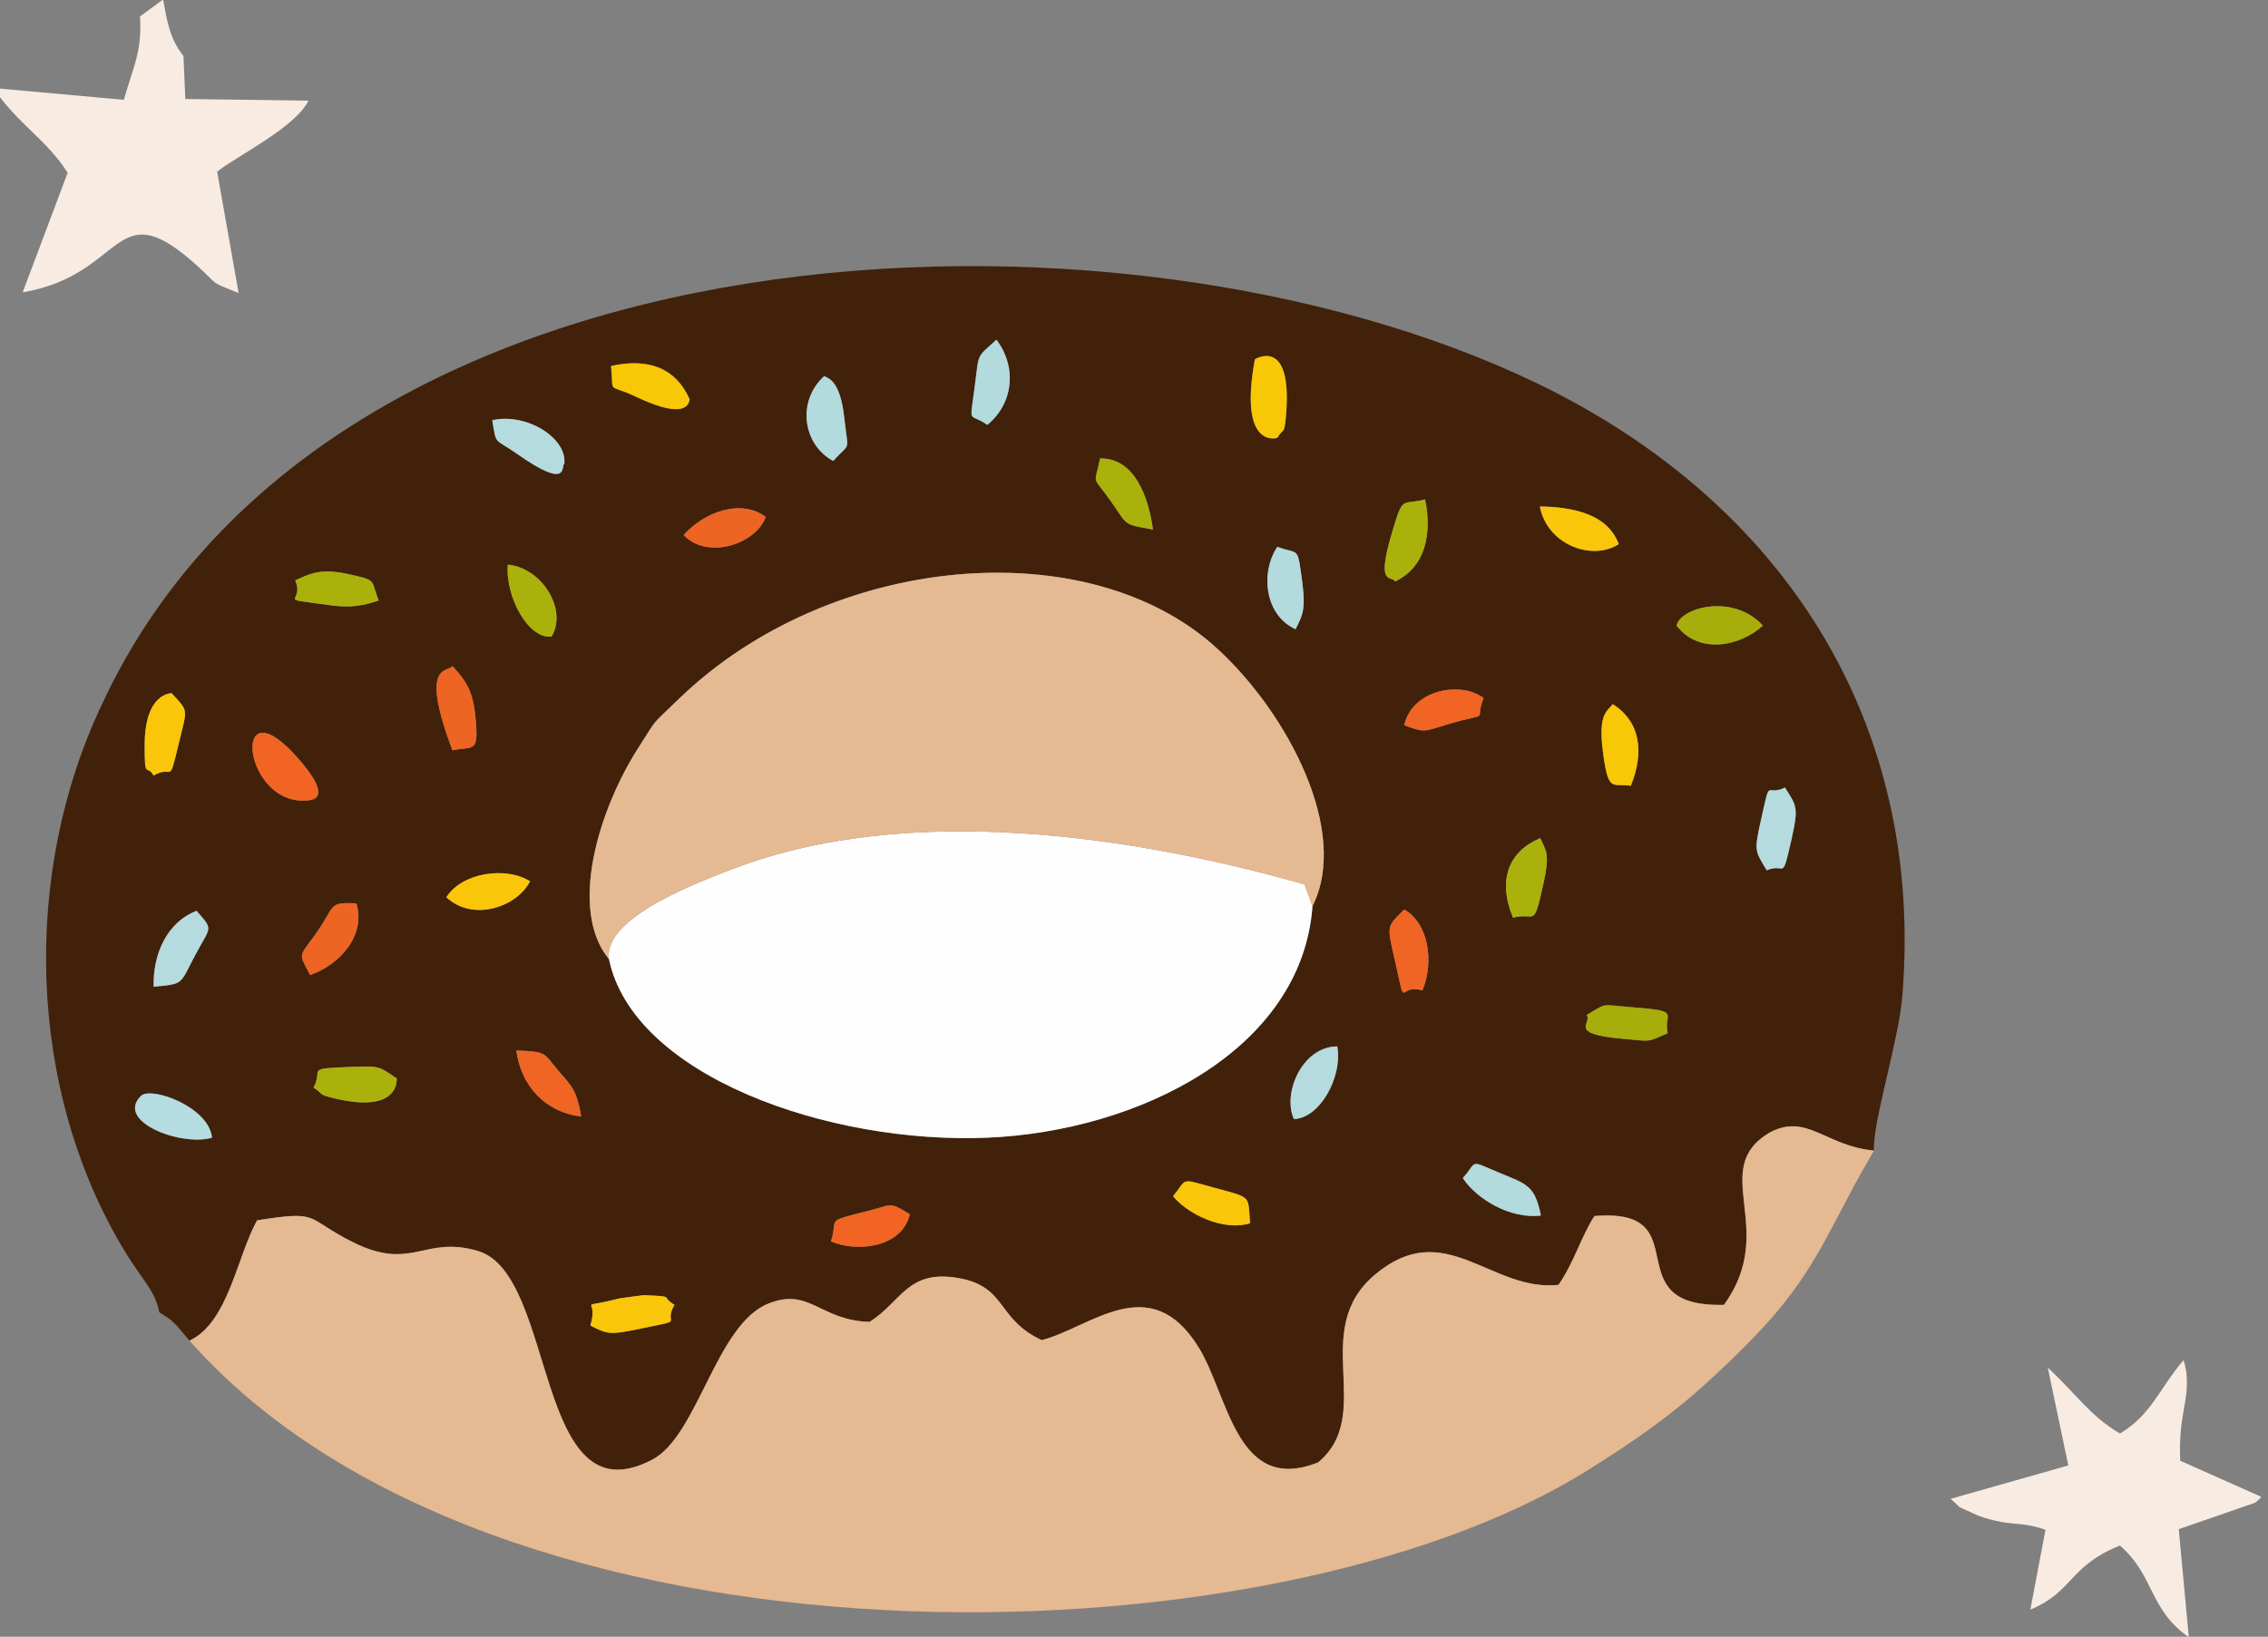 <?xml version="1.0" encoding="UTF-8"?>
<!DOCTYPE svg PUBLIC "-//W3C//DTD SVG 1.1//EN" "http://www.w3.org/Graphics/SVG/1.1/DTD/svg11.dtd">
<!-- Creator: CorelDRAW 2020 (64-Bit) -->
<svg xmlns="http://www.w3.org/2000/svg" xml:space="preserve" width="169px" height="122px" version="1.1" style="shape-rendering:geometricPrecision; text-rendering:geometricPrecision; image-rendering:optimizeQuality; fill-rule:evenodd; clip-rule:evenodd"
viewBox="0 0 169 122"
 xmlns:xlink="http://www.w3.org/1999/xlink"
 xmlns:xodm="http://www.corel.com/coreldraw/odm/2003">
 <rect x="0" y="0" width="169" height="122" fill="#808080" stroke="none"/>
 <defs>
  <style type="text/css">
   <![CDATA[
    .fil0 {fill:#41210A}
    .fil11 {fill:#A7AD0A}
    .fil7 {fill:#ABB10B}
    .fil8 {fill:#B3DADC}
    .fil10 {fill:#B5DBDE}
    .fil13 {fill:#B5DCE1}
    .fil1 {fill:#E5B992}
    .fil9 {fill:#ED6423}
    .fil12 {fill:#F06524}
    .fil4 {fill:#F26423}
    .fil5 {fill:#F8C706}
    .fil3 {fill:#F8EBE2}
    .fil6 {fill:#FAC609}
    .fil2 {fill:#FEFEFE}
   ]]>
  </style>
 </defs>
 <g id="Слой_x0020_1">
  <g id="_2726424292160">
   <path class="fil0" d="M50.26 97.26c-0.94,1.59 1.08,1.02 -2.61,1.79 -2.14,0.44 -2.34,0.44 -3.66,-0.25 0.69,-2.25 -1.23,-1.14 2.16,-2.02 0.07,-0.02 1.79,-0.24 1.8,-0.24 2.49,0.1 1.2,0.07 2.31,0.72zm11.66 -4.73c0.58,-1.78 -0.57,-1.43 2.75,-2.27 1.87,-0.46 1.55,-0.73 3.13,0.25 -0.62,2.56 -4.05,2.83 -5.88,2.02zm25.49 -3.37c1.1,-1.34 0.48,-1.34 2.96,-0.66 2.98,0.81 2.6,0.56 2.78,2.68 -2.05,0.63 -4.71,-0.74 -5.74,-2.02zm21.59 -1.35c1.15,-1.29 0.4,-1.36 2.69,-0.41 2.08,0.87 2.67,0.93 3.13,3.2 -2.26,0.29 -4.78,-1.21 -5.82,-2.79zm-93.2 -3.01c-2.27,0.68 -7.26,-1.2 -5.29,-3.12 0.74,-0.72 5.05,0.8 5.29,3.12zm7.56 -3.74c0.79,-1.41 -0.78,-1.4 2.92,-1.54 2.07,-0.08 1.98,-0.01 3.28,0.86 0,0.01 0.29,2.66 -4.58,1.5 -1.34,-0.32 -0.77,-0.25 -1.62,-0.82zm73.05 2.35c-0.88,-2 0.69,-5.43 3.24,-5.41 0.4,2.33 -1.34,5.37 -3.24,5.41zm-57.94 -5.11c2.37,0.1 1.98,0.16 3.19,1.57 0.99,1.13 1.32,1.45 1.65,3.35 -2.71,-0.32 -4.48,-2.29 -4.84,-4.92zm79.75 -2.64c1.61,-0.94 0.97,-0.77 3.3,-0.59 3.92,0.29 2.39,0.44 2.75,1.94 -1.59,0.7 -1.18,0.61 -3.34,0.42 -4.25,-0.37 -2.21,-1.2 -2.71,-1.77zm-13.58 -7.87c1.83,1.04 2.23,3.94 1.35,6.04 -1.89,-0.58 -1.14,1.76 -2.06,-2.28 -0.61,-2.65 -0.59,-2.46 0.71,-3.76zm-93.19 5.76c-0.07,-2.38 0.96,-4.8 3.2,-5.66 1.26,1.49 1.1,1.04 -0.14,3.37 -1.13,2.12 -0.75,2.07 -3.06,2.29zm11.66 -0.87c-0.9,-1.71 -0.84,-1.3 0.43,-3.09 1.49,-2.12 0.87,-2.35 3.02,-2.26 0.73,2.48 -1.32,4.6 -3.45,5.35zm22.27 -1.18c-3.07,-3.73 -0.72,-11.24 2.18,-15.75 1.52,-2.36 0.82,-1.52 3.07,-3.7 11.19,-10.79 30.45,-12.57 40.1,-3.68 5.28,4.86 9.86,13.65 7.07,19.17 -0.79,10.78 -13.04,16.79 -24.22,17.26 -11.8,0.5 -26.38,-4.59 -28.2,-13.3zm-12.12 -4.62c1.16,-1.85 4.45,-2.32 6.24,-1.19 -0.99,1.93 -4.26,3.04 -6.24,1.19zm79.48 1.52c-1.18,-2.87 -0.29,-4.95 2.03,-5.93 0.39,0.9 0.75,1.07 0.26,3.3 -0.79,3.58 -0.57,2.18 -2.29,2.63zm18.91 -3.53c-0.88,-1.46 -0.96,-1.4 -0.42,-3.8 0.74,-3.29 0.29,-1.64 1.78,-2.37 0.84,1.38 1.04,1.38 0.49,3.84 -0.75,3.3 -0.42,1.72 -1.85,2.33zm-12.2 -8.77c-0.4,-3.01 0.36,-3.08 0.72,-3.62 2.05,1.3 2.38,3.55 1.35,6.09 -1.37,-0.22 -1.67,0.58 -2.07,-2.47zm-97.44 0.2c3.08,3.39 1.06,3.3 1.04,3.35 -4.91,0.63 -5.94,-8.74 -1.04,-3.35zm-10.57 1.51c-0.5,-0.92 -0.67,0.42 -0.66,-2.3 0.01,-3.9 2.01,-3.84 2.01,-3.84 1.27,1.38 1.17,1.11 0.58,3.55 -0.86,3.56 -0.38,1.69 -1.93,2.59zm93.2 -3.75c0.56,-2.64 4.2,-3.33 5.91,-2.03 -0.75,1.91 0.71,0.97 -2.64,1.95 -1.83,0.54 -1.65,0.67 -3.27,0.08zm-69.18 -0.27c0.2,2.39 -0.25,1.82 -1.75,2.14 -2.39,-6.4 -0.51,-5.8 0.02,-6.27 1.2,1.3 1.56,2.07 1.73,4.13zm95.9 -7.16c-1.65,1.52 -4.74,2.21 -6.43,0 0.25,-1.31 4.18,-2.46 6.43,0zm-34.82 0.27c-2.34,-1.06 -2.62,-4.27 -1.36,-6.14 1.66,0.62 1.48,-0.18 1.87,2.72 0.26,2.02 -0.03,2.45 -0.51,3.42zm-58.7 -4.81c2.51,0.22 4.48,3.32 3.26,5.36 -1.73,0.21 -3.46,-2.98 -3.26,-5.36zm-13.17 3.03c-4.37,-0.61 -1.92,-0.05 -2.67,-1.86 1.39,-0.65 2.1,-0.89 4.22,-0.41 1.94,0.44 1.38,0.41 2,1.91 -1.06,0.36 -2.05,0.57 -3.55,0.36zm90.07 -7.37c2.42,0.04 5.05,0.54 5.88,2.81 -1.95,1.27 -5.33,0.08 -5.88,-2.81zm-63.8 2.13c1.53,-1.72 4.28,-2.73 6.12,-1.35 -0.75,2.06 -4.38,3.21 -6.12,1.35zm53.02 3.46c-0.29,-0.49 -1.45,0.44 -0.23,-3.66 0.85,-2.86 0.7,-1.98 2.46,-2.46 0.53,2.52 0.05,5.04 -2.23,6.12zm-21.99 -9.17c2.58,-0.05 3.62,2.9 3.94,5.3 -2.26,-0.41 -1.84,-0.26 -3.12,-2.09 -1.46,-2.08 -1.25,-1.05 -0.82,-3.21zm-39.92 0.4c-0.27,0.12 0.44,2.06 -3.58,-0.78 -1.64,-1.15 -1.48,-0.55 -1.79,-2.47 2.58,-0.57 5.59,1.34 5.37,3.25zm20.86 -3.45c0.31,2.77 0.47,1.77 -0.82,3.24 -2.27,-1.21 -2.74,-4.46 -0.67,-6.33 0.18,0.17 1.16,0.13 1.49,3.09zm32.91 -0.07c-0.13,1.41 -0.18,0.8 -0.64,1.59 0,0 -2.92,0.9 -1.67,-5.86 0,0 2.85,-1.78 2.31,4.27zm-22.25 0.62c-1.38,-0.98 -1.33,0.14 -0.94,-2.85 0.34,-2.61 0.1,-2.1 1.62,-3.5 1.56,2.07 1.25,4.77 -0.68,6.35zm-22.18 -1.91c-0.06,0.04 0.09,1.75 -3.96,-0.17 -2.26,-1.08 -1.67,-0.08 -1.9,-2.31 2.86,-0.63 4.84,0.2 5.86,2.48zm-43.76 22.67c-6,12.56 -5.68,28.72 1.68,40.86 1.3,2.14 2.22,2.85 2.56,4.52 0.92,0.64 0.53,0.24 1.33,1.03 0.05,0.05 0.79,0.94 0.92,1.09 2.91,-1.36 3.56,-6.36 5.04,-8.97 4.78,-0.76 3.52,-0.19 7.1,1.61 4.45,2.24 5.31,-0.51 9.34,0.67 5.92,1.73 4.17,20.2 13,15.56 3.4,-1.77 4.75,-10.09 8.67,-11.64 3.07,-1.22 3.82,1.26 7.52,1.37 2.39,-1.49 2.81,-3.92 6.61,-3.27 3.65,0.63 2.82,3.04 6.22,4.63 3.61,-0.91 8.07,-5.33 11.69,0.53 2.25,3.64 2.82,11.02 8.92,8.58 4.29,-3.61 -0.72,-9.8 4.2,-13.97 5.23,-4.44 8.66,1.29 13.7,0.74 1.15,-1.64 1.71,-3.65 2.68,-5.13 7.94,-0.66 1.35,6.83 9.65,6.62 4.11,-5.66 -1.23,-10.12 3.42,-12.85 2.77,-1.46 4.13,1.01 7.76,1.35 -0.13,-2.05 1.84,-8.17 2.11,-11.49 1.68,-20.44 -8.84,-36.81 -27.18,-45.68 -31.4,-15.17 -89.95,-12.67 -106.94,23.84z"/>
   <path class="fil1" d="M14.12 99.93c22.7,25.68 80.28,24.63 104.2,9.65 5.24,-3.28 8.03,-5.47 12.37,-9.91 4.32,-4.43 5.46,-7.72 8.04,-12.32l0.6 -1.05c0.08,-0.14 0.21,-0.36 0.31,-0.54 -3.63,-0.34 -4.99,-2.81 -7.76,-1.35 -4.65,2.73 0.69,7.19 -3.42,12.85 -8.3,0.21 -1.71,-7.28 -9.65,-6.62 -0.97,1.48 -1.53,3.49 -2.68,5.13 -5.04,0.55 -8.47,-5.18 -13.7,-0.74 -4.92,4.17 0.09,10.36 -4.2,13.97 -6.1,2.44 -6.67,-4.94 -8.92,-8.58 -3.62,-5.86 -8.08,-1.44 -11.69,-0.53 -3.4,-1.59 -2.57,-4 -6.22,-4.63 -3.8,-0.65 -4.22,1.78 -6.61,3.27 -3.7,-0.11 -4.45,-2.59 -7.52,-1.37 -3.92,1.55 -5.27,9.87 -8.67,11.64 -8.83,4.64 -7.08,-13.83 -13,-15.56 -4.03,-1.18 -4.89,1.57 -9.34,-0.67 -3.58,-1.8 -2.32,-2.37 -7.1,-1.61 -1.48,2.61 -2.13,7.61 -5.04,8.97z"/>
   <path class="fil2" d="M45.38 71.5c1.82,8.71 16.4,13.8 28.2,13.3 11.18,-0.47 23.43,-6.48 24.22,-17.26l-0.59 -1.62c-12.42,-3.53 -29.38,-6.22 -42.61,-1.15 -2.54,0.98 -9.7,3.63 -9.22,6.73z"/>
   <path class="fil1" d="M45.38 71.5c-0.48,-3.1 6.68,-5.75 9.22,-6.73 13.23,-5.07 30.19,-2.38 42.61,1.15l0.59 1.62c2.79,-5.52 -1.79,-14.31 -7.07,-19.17 -9.65,-8.89 -28.91,-7.11 -40.1,3.68 -2.25,2.18 -1.55,1.34 -3.07,3.7 -2.9,4.51 -5.25,12.02 -2.18,15.75z"/>
   <path class="fil3" d="M10.43 1.23c0.17,2.69 -0.54,3.82 -1.2,6.21l-9.73 -0.88c1.82,2.69 4.01,3.87 5.54,6.32l-3.35 8.91c7.6,-1.29 6.76,-7.39 12.61,-2.33 2.2,1.91 1.04,1.41 3.48,2.38l-1.6 -9.04c1.41,-1.15 5.8,-3.27 6.81,-5.3l-9.18 -0.12 -0.14 -3.2c-1.08,-1.37 -1.23,-2.73 -1.52,-4.22l-1.72 1.27z"/>
   <path class="fil3" d="M157.97 106.85c-2.25,-1.31 -3.26,-2.96 -5.38,-4.91l1.53 7.29 -8.77 2.49c1.01,0.86 0.12,0.35 1.65,1.07 0.57,0.27 1.12,0.43 1.73,0.57 1.39,0.33 2.12,0.1 3.69,0.67l-1.13 5.95c3.21,-1.34 2.89,-3.27 6.68,-4.78 2.6,2.28 2.13,4.72 5.13,6.84l-0.75 -8.06 5.69 -1.97c0.13,-0.1 0.33,-0.27 0.46,-0.44l-6.04 -2.69c-0.15,-3.58 0.7,-4.34 0.45,-6.64 -0.01,-0.11 -0.08,-0.35 -0.09,-0.44 -0.02,-0.08 -0.06,-0.29 -0.12,-0.41 -1.81,2.11 -2.36,4.04 -4.73,5.46z"/>
   <path class="fil4" d="M23.05 59.65c0.02,-0.05 2.04,0.04 -1.04,-3.35 -4.9,-5.39 -3.87,3.98 1.04,3.35z"/>
   <path class="fil5" d="M93.51 26.78c-1.25,6.76 1.67,5.86 1.67,5.86 0.46,-0.79 0.51,-0.18 0.64,-1.59 0.54,-6.05 -2.31,-4.27 -2.31,-4.27z"/>
   <path class="fil6" d="M11.44 57.81c1.55,-0.9 1.07,0.97 1.93,-2.59 0.59,-2.44 0.69,-2.17 -0.58,-3.55 0,0 -2,-0.06 -2.01,3.84 -0.01,2.72 0.16,1.38 0.66,2.3z"/>
   <path class="fil6" d="M43.99 98.8c1.32,0.69 1.52,0.69 3.66,0.25 3.69,-0.77 1.67,-0.2 2.61,-1.79 -1.11,-0.65 0.18,-0.62 -2.31,-0.72 -0.01,0 -1.73,0.22 -1.8,0.24 -3.39,0.88 -1.47,-0.23 -2.16,2.02z"/>
   <path class="fil7" d="M26.28 79.52c-3.7,0.14 -2.13,0.13 -2.92,1.54 0.85,0.57 0.28,0.5 1.62,0.82 4.87,1.16 4.58,-1.49 4.58,-1.5 -1.3,-0.87 -1.21,-0.94 -3.28,-0.86z"/>
   <path class="fil7" d="M103.96 43.34c2.28,-1.08 2.76,-3.6 2.23,-6.12 -1.76,0.48 -1.61,-0.4 -2.46,2.46 -1.22,4.1 -0.06,3.17 0.23,3.66z"/>
   <path class="fil8" d="M62.09 34.36c1.29,-1.47 1.13,-0.47 0.82,-3.24 -0.33,-2.96 -1.31,-2.92 -1.49,-3.09 -2.07,1.87 -1.6,5.12 0.67,6.33z"/>
   <path class="fil9" d="M33.71 55.93c1.5,-0.32 1.95,0.25 1.75,-2.14 -0.17,-2.06 -0.53,-2.83 -1.73,-4.13 -0.53,0.47 -2.41,-0.13 -0.02,6.27z"/>
   <path class="fil5" d="M51.39 29.76c-1.02,-2.28 -3,-3.11 -5.86,-2.48 0.23,2.23 -0.36,1.23 1.9,2.31 4.05,1.92 3.9,0.21 3.96,0.17z"/>
   <path class="fil10" d="M131.65 64.87c1.43,-0.61 1.1,0.97 1.85,-2.33 0.55,-2.46 0.35,-2.46 -0.49,-3.84 -1.49,0.73 -1.04,-0.92 -1.78,2.37 -0.54,2.4 -0.46,2.34 0.42,3.8z"/>
   <path class="fil10" d="M11.45 73.55c2.31,-0.22 1.93,-0.17 3.06,-2.29 1.24,-2.33 1.4,-1.88 0.14,-3.37 -2.24,0.86 -3.27,3.28 -3.2,5.66z"/>
   <path class="fil11" d="M121.52 75.07c-2.33,-0.18 -1.69,-0.35 -3.3,0.59 0.5,0.57 -1.54,1.4 2.71,1.77 2.16,0.19 1.75,0.28 3.34,-0.42 -0.36,-1.5 1.17,-1.65 -2.75,-1.94z"/>
   <path class="fil7" d="M112.74 68.4c1.72,-0.45 1.5,0.95 2.29,-2.63 0.49,-2.23 0.13,-2.4 -0.26,-3.3 -2.32,0.98 -3.21,3.06 -2.03,5.93z"/>
   <path class="fil11" d="M124.93 46.63c1.69,2.21 4.78,1.52 6.43,0 -2.25,-2.46 -6.18,-1.31 -6.43,0z"/>
   <path class="fil9" d="M23.11 72.68c2.13,-0.75 4.18,-2.87 3.45,-5.35 -2.15,-0.09 -1.53,0.14 -3.02,2.26 -1.27,1.79 -1.33,1.38 -0.43,3.09z"/>
   <path class="fil12" d="M103.93 71.55c0.92,4.04 0.17,1.7 2.06,2.28 0.88,-2.1 0.48,-5 -1.35,-6.04 -1.3,1.3 -1.32,1.11 -0.71,3.76z"/>
   <path class="fil7" d="M22 43.26c0.75,1.81 -1.7,1.25 2.67,1.86 1.5,0.21 2.49,0 3.55,-0.36 -0.62,-1.5 -0.06,-1.47 -2,-1.91 -2.12,-0.48 -2.83,-0.24 -4.22,0.41z"/>
   <path class="fil10" d="M42.05 34.57c0.22,-1.91 -2.79,-3.82 -5.37,-3.25 0.31,1.92 0.15,1.32 1.79,2.47 4.02,2.84 3.31,0.9 3.58,0.78z"/>
   <path class="fil5" d="M121.52 58.57c1.03,-2.54 0.7,-4.79 -1.35,-6.09 -0.36,0.54 -1.12,0.61 -0.72,3.62 0.4,3.05 0.7,2.25 2.07,2.47z"/>
   <path class="fil13" d="M10.51 81.68c-1.97,1.92 3.02,3.8 5.29,3.12 -0.24,-2.32 -4.55,-3.84 -5.29,-3.12z"/>
   <path class="fil4" d="M61.92 92.53c1.83,0.81 5.26,0.54 5.88,-2.02 -1.58,-0.98 -1.26,-0.71 -3.13,-0.25 -3.32,0.84 -2.17,0.49 -2.75,2.27z"/>
   <path class="fil8" d="M73.57 31.67c1.93,-1.58 2.24,-4.28 0.68,-6.35 -1.52,1.4 -1.28,0.89 -1.62,3.5 -0.39,2.99 -0.44,1.87 0.94,2.85z"/>
   <path class="fil8" d="M96.54 46.9c0.48,-0.97 0.77,-1.4 0.51,-3.42 -0.39,-2.9 -0.21,-2.1 -1.87,-2.72 -1.26,1.87 -0.98,5.08 1.36,6.14z"/>
   <path class="fil7" d="M85.91 39.47c-0.32,-2.4 -1.36,-5.35 -3.94,-5.3 -0.43,2.16 -0.64,1.13 0.82,3.21 1.28,1.83 0.86,1.68 3.12,2.09z"/>
   <path class="fil8" d="M111.69 87.4c-2.29,-0.95 -1.54,-0.88 -2.69,0.41 1.04,1.58 3.56,3.08 5.82,2.79 -0.46,-2.27 -1.05,-2.33 -3.13,-3.2z"/>
   <path class="fil4" d="M104.64 54.06c1.62,0.59 1.44,0.46 3.27,-0.08 3.35,-0.98 1.89,-0.04 2.64,-1.95 -1.71,-1.3 -5.35,-0.61 -5.91,2.03z"/>
   <path class="fil6" d="M90.37 88.5c-2.48,-0.68 -1.86,-0.68 -2.96,0.66 1.03,1.28 3.69,2.65 5.74,2.02 -0.18,-2.12 0.2,-1.87 -2.78,-2.68z"/>
   <path class="fil10" d="M96.41 83.41c1.9,-0.04 3.64,-3.08 3.24,-5.41 -2.55,-0.02 -4.12,3.41 -3.24,5.41z"/>
   <path class="fil6" d="M120.62 40.56c-0.83,-2.27 -3.46,-2.77 -5.88,-2.81 0.55,2.89 3.93,4.08 5.88,2.81z"/>
   <path class="fil7" d="M41.1 47.45c1.22,-2.04 -0.75,-5.14 -3.26,-5.36 -0.2,2.38 1.53,5.57 3.26,5.36z"/>
   <path class="fil12" d="M41.66 79.87c-1.21,-1.41 -0.82,-1.47 -3.19,-1.57 0.36,2.63 2.13,4.6 4.84,4.92 -0.33,-1.9 -0.66,-2.22 -1.65,-3.35z"/>
   <path class="fil9" d="M50.94 39.88c1.74,1.86 5.37,0.71 6.12,-1.35 -1.84,-1.38 -4.59,-0.37 -6.12,1.35z"/>
   <path class="fil6" d="M33.26 66.88c1.98,1.85 5.25,0.74 6.24,-1.19 -1.79,-1.13 -5.08,-0.66 -6.24,1.19z"/>
  </g>
 </g>
</svg>
